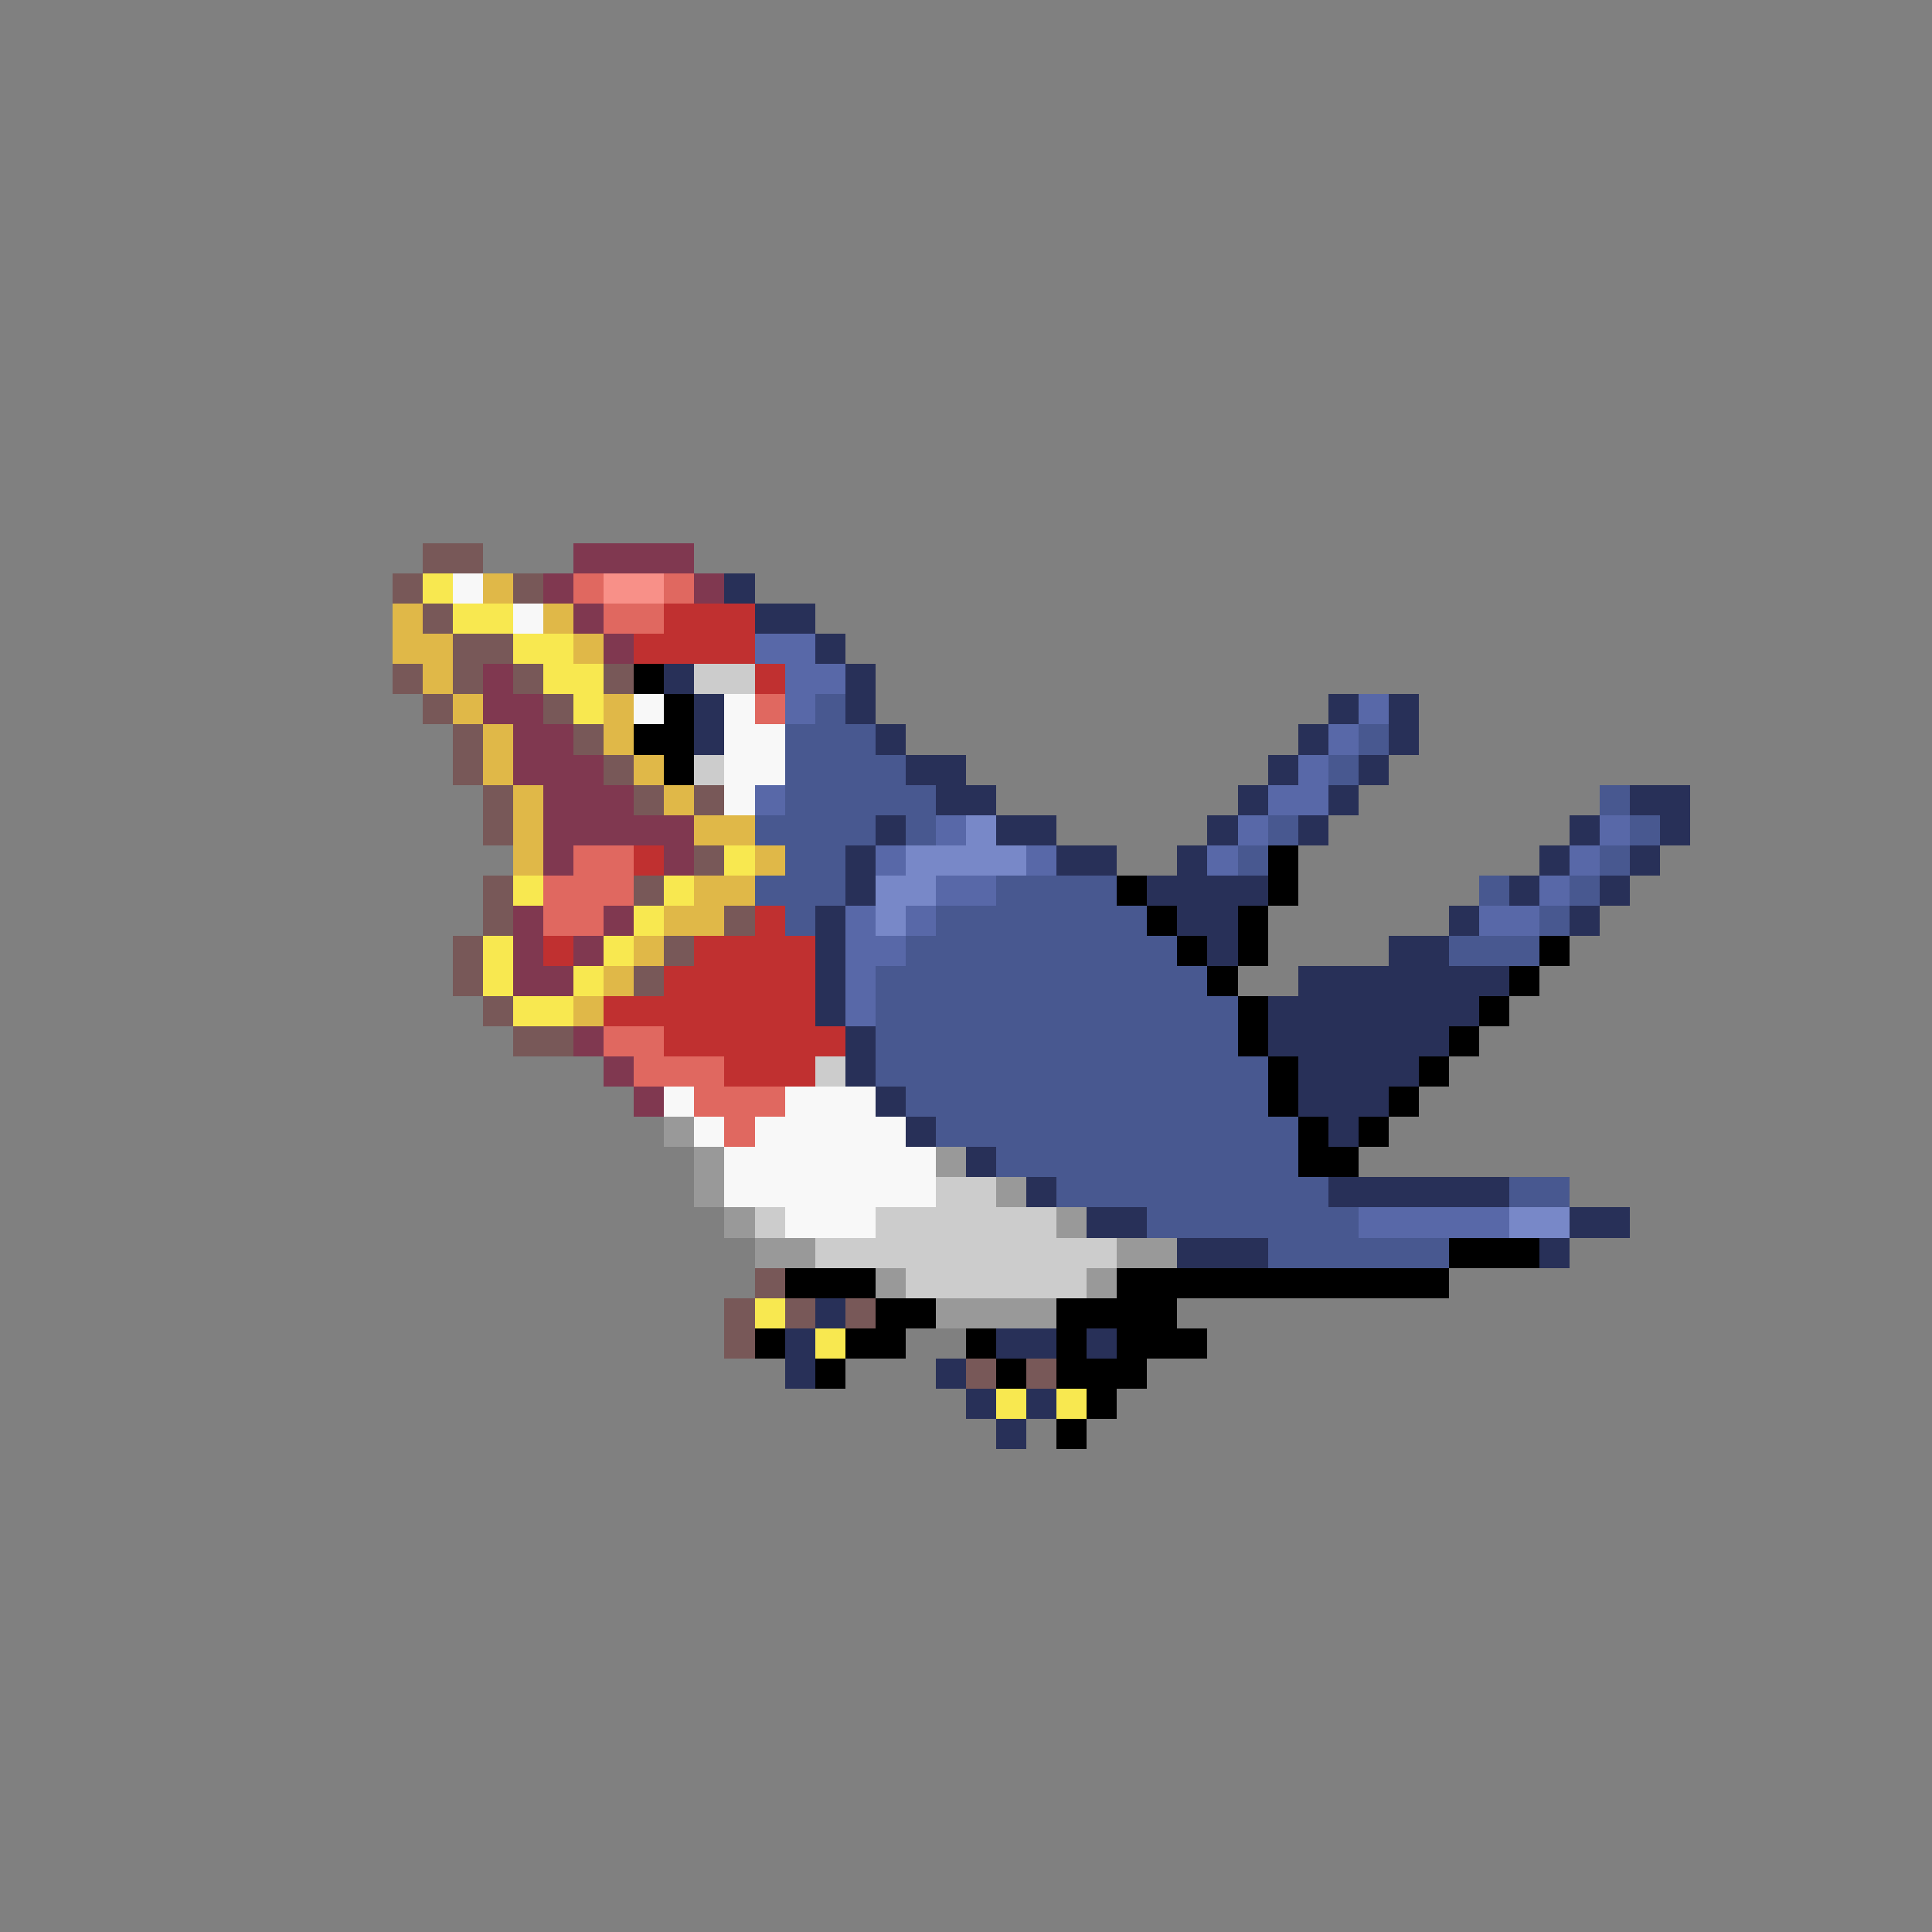 <svg xmlns="http://www.w3.org/2000/svg" viewBox="0 -0.5 64 64" shape-rendering="crispEdges">
<rect x="0" y="-0.5" width="64" height="64" fill="#808080" stroke="none"/>
<path stroke="#785858" d="M14 18h2M13 19h1M17 19h1M14 20h1M15 21h2M13 22h1M15 22h1M17 22h1M20 22h1M14 23h1M18 23h1M15 24h1M19 24h1M15 25h1M20 25h1M16 26h1M21 26h1M23 26h1M16 27h1M23 28h1M16 29h1M21 29h1M16 30h1M24 30h1M15 31h1M22 31h1M15 32h1M21 32h1M16 33h1M17 34h2M25 42h1M24 43h1M26 43h1M28 43h1M24 44h1M32 45h1M34 45h1" />
<path stroke="#803850" d="M19 18h4M18 19h1M23 19h1M19 20h1M20 21h1M16 22h1M16 23h2M17 24h2M17 25h3M18 26h3M18 27h5M18 28h1M22 28h1M17 30h1M20 30h1M17 31h1M19 31h1M17 32h2M19 34h1M20 35h1M21 36h1" />
<path stroke="#f8e850" d="M14 19h1M15 20h2M17 21h2M18 22h2M19 23h1M24 28h1M17 29h1M22 29h1M21 30h1M16 31h1M20 31h1M16 32h1M19 32h1M17 33h2M25 43h1M27 44h1M33 46h1M35 46h1" />
<path stroke="#f8f8f8" d="M15 19h1M17 20h1M21 23h1M24 23h1M24 24h2M24 25h2M24 26h1M22 36h1M26 36h3M23 37h1M25 37h5M24 38h7M24 39h7M26 40h3" />
<path stroke="#e0b848" d="M16 19h1M13 20h1M18 20h1M13 21h2M19 21h1M14 22h1M15 23h1M20 23h1M16 24h1M20 24h1M16 25h1M21 25h1M17 26h1M22 26h1M17 27h1M23 27h2M17 28h1M25 28h1M23 29h2M22 30h2M21 31h1M20 32h1M19 33h1" />
<path stroke="#e06860" d="M19 19h1M22 19h1M20 20h2M25 23h1M19 28h2M18 29h3M18 30h2M20 34h2M21 35h3M23 36h3M24 37h1" />
<path stroke="#f89088" d="M20 19h2" />
<path stroke="#283058" d="M24 19h1M25 20h2M27 21h1M22 22h1M28 22h1M23 23h1M28 23h1M44 23h1M46 23h1M23 24h1M29 24h1M43 24h1M46 24h1M30 25h2M42 25h1M45 25h1M31 26h2M41 26h1M44 26h1M54 26h2M29 27h1M33 27h2M40 27h1M43 27h1M52 27h1M55 27h1M28 28h1M35 28h2M39 28h1M51 28h1M54 28h1M28 29h1M38 29h4M50 29h1M53 29h1M27 30h1M39 30h2M48 30h1M52 30h1M27 31h1M40 31h1M46 31h2M27 32h1M43 32h7M27 33h1M42 33h7M28 34h1M42 34h6M28 35h1M43 35h4M29 36h1M43 36h3M30 37h1M44 37h1M32 38h1M34 39h1M44 39h6M36 40h2M52 40h2M39 41h3M51 41h1M27 43h1M26 44h1M33 44h2M36 44h1M26 45h1M31 45h1M32 46h1M34 46h1M33 47h1" />
<path stroke="#c03030" d="M22 20h3M21 21h4M25 22h1M21 28h1M25 30h1M18 31h1M23 31h4M22 32h5M20 33h7M22 34h6M24 35h3" />
<path stroke="#5868a8" d="M25 21h2M26 22h2M26 23h1M45 23h1M44 24h1M43 25h1M25 26h1M42 26h2M31 27h1M41 27h1M53 27h1M29 28h1M34 28h1M40 28h1M52 28h1M31 29h2M51 29h1M28 30h1M30 30h1M49 30h2M28 31h2M28 32h1M28 33h1M45 40h5" />
<path stroke="#000000" d="M21 22h1M22 23h1M21 24h2M22 25h1M42 28h1M37 29h1M42 29h1M38 30h1M41 30h1M39 31h1M41 31h1M51 31h1M40 32h1M50 32h1M41 33h1M49 33h1M41 34h1M48 34h1M42 35h1M47 35h1M42 36h1M46 36h1M43 37h1M45 37h1M43 38h2M48 41h3M26 42h3M37 42h11M29 43h2M35 43h4M25 44h1M28 44h2M32 44h1M35 44h1M37 44h3M27 45h1M33 45h1M35 45h3M36 46h1M35 47h1" />
<path stroke="#cccccc" d="M23 22h2M23 25h1M27 35h1M31 39h2M25 40h1M29 40h6M27 41h10M30 42h6" />
<path stroke="#485890" d="M27 23h1M26 24h3M45 24h1M26 25h4M44 25h1M26 26h5M53 26h1M25 27h4M30 27h1M42 27h1M54 27h1M26 28h2M41 28h1M53 28h1M25 29h3M33 29h4M49 29h1M52 29h1M26 30h1M31 30h7M51 30h1M30 31h9M48 31h3M29 32h11M29 33h12M29 34h12M29 35h13M30 36h12M31 37h12M33 38h10M35 39h9M50 39h2M38 40h7M42 41h6" />
<path stroke="#7888c8" d="M32 27h1M30 28h4M29 29h2M29 30h1M50 40h2" />
<path stroke="#999999" d="M22 37h1M23 38h1M31 38h1M23 39h1M33 39h1M24 40h1M35 40h1M25 41h2M37 41h2M29 42h1M36 42h1M31 43h4" />
</svg>